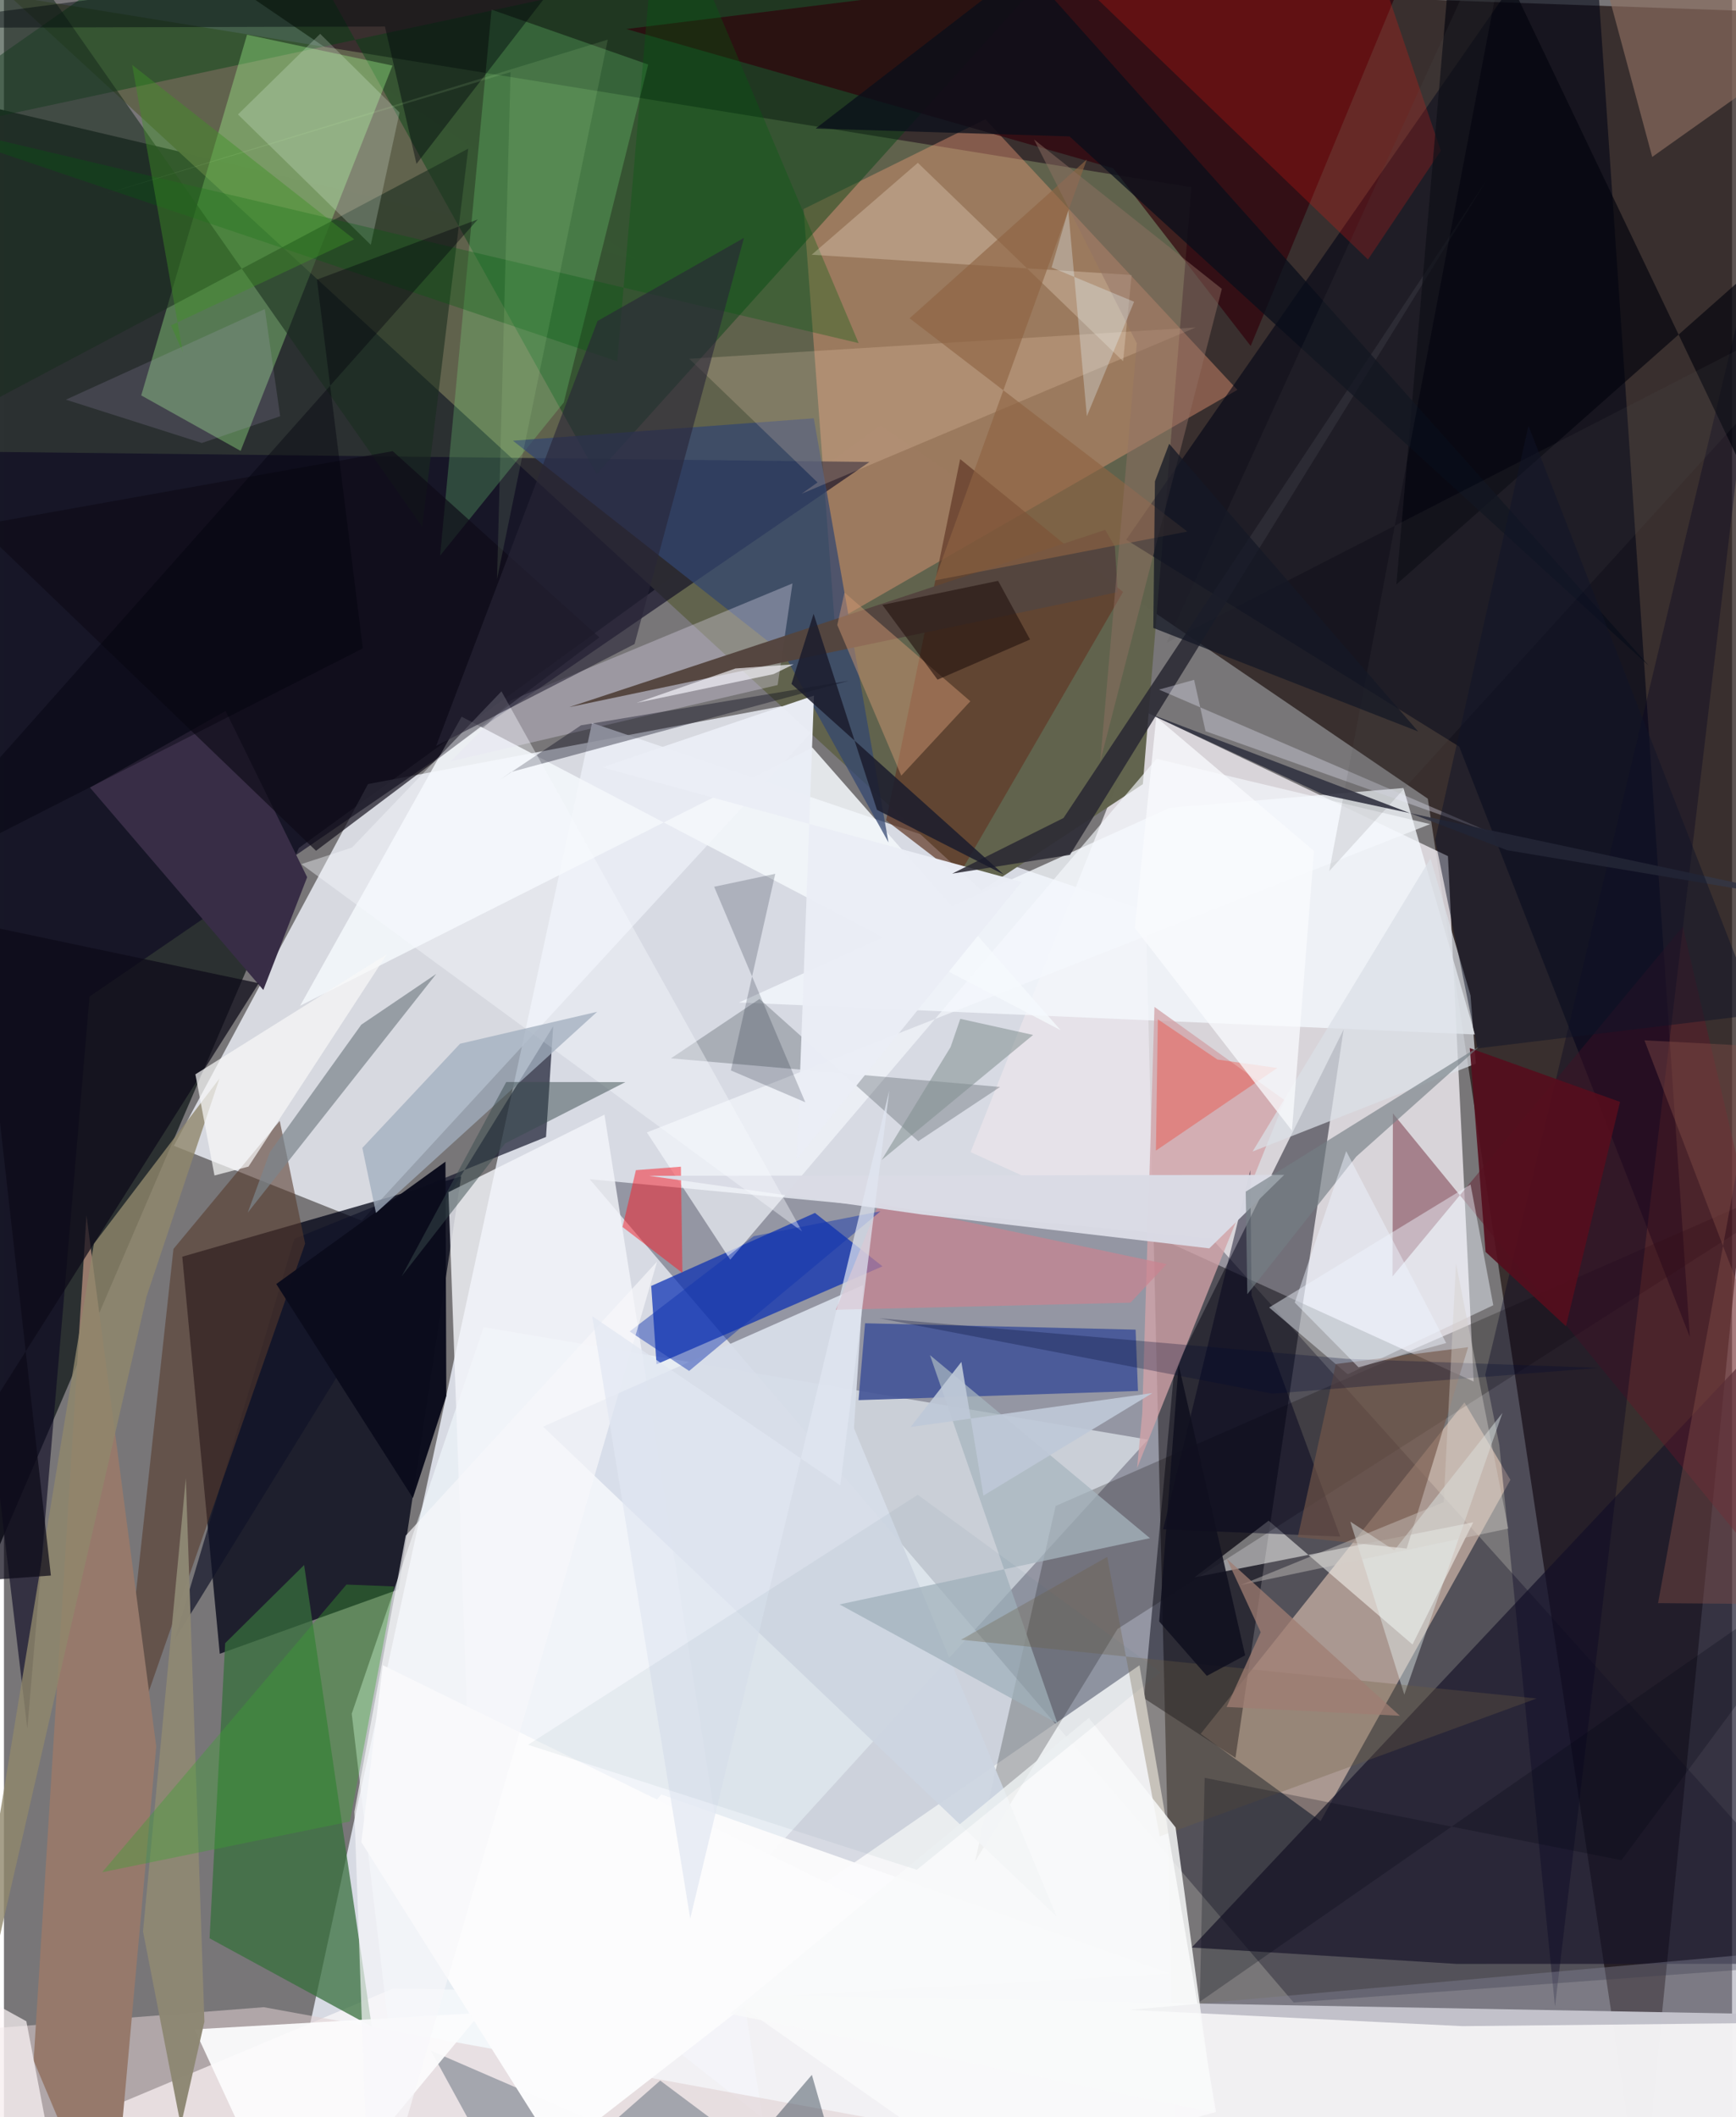 <svg xmlns="http://www.w3.org/2000/svg" width="228" height="278" viewBox="0 0 836 1024"><path fill="#787678" d="M0 0h836v1024H0z"/><path fill="#eff2fd" fill-opacity=".8" d="M567.754 1085.44l-15.349-644.96-267.912-90.837L124.908 1086z"/><path fill="#231614" fill-opacity=".733" d="M90.484-21.236l598.332 407.53 103.615 685.274L898 7.236z"/><path fill="#2b3031" fill-opacity=".992" d="M-62 886.88l204.64-476.72 336.303-244.082-515.5-121.35z"/><path fill="#e8e4e9" fill-opacity=".851" d="M467.637 557.23l243.369 110.966-12.442-254.116-146.373-69.854z"/><path fill="#ebeff6" fill-opacity=".82" d="M176.116 379.226l231.551-43.6-234.6 254.774-90.853-36.228z"/><path fill="#f2f1f3" fill-opacity=".984" d="M-62 1066.802l250.296-105.017 686.277 12.799-35.379 66.089z"/><path fill="#000014" fill-opacity=".31" d="M623.899 968.52L283.327 570.325l300.929 28.655L898 948.485z"/><path fill="#61634d" fill-opacity=".992" d="M574.478 90.543L2.63-1.996l470.273 432.68 78.057-51.415z"/><path fill="#000314" fill-opacity=".753" d="M86.266 607.812l18.137 192.057 86.55-31.117 30.227-199.73z"/><path fill="#f6d7c1" fill-opacity=".537" d="M636.954 880.793l-57.999-42.196 127.603-160.301 22.224 37.45z"/><path fill="#18152a" fill-opacity=".686" d="M861.722 636.732L574.605 941.948l128.11 7.923 147.757-.04z"/><path fill="#f79e7b" fill-opacity=".392" d="M596.692 188.549L401.834 300.705l-15.002-199.618 87.95-43.397z"/><path fill="#f5fbff" fill-opacity=".561" d="M232.07 641.909l321.341 54.373L198.537 1086l-30.295-257.127z"/><path fill="#000416" fill-opacity=".588" d="M767.485-62l48.1 708.66-111.582-285.57-161.124-100.052z"/><path fill="#00010e" fill-opacity=".471" d="M648.087 497.936l-52.32 352.281-44.245-28.827 14.554-158.18z"/><path fill="#0b0721" fill-opacity=".616" d="M11.31 836.147L-62 217.906l480.712 5.535L41.405 482.023z"/><path fill="#072cb2" fill-opacity=".706" d="M313.127 621.975l79.208-35.321 32.675 25.832-109.304 47.36z"/><path fill="#f9f9fa" fill-opacity=".894" d="M549.342 805.428L333.99 954.362l140.51 98.615 111.877-31.518z"/><path fill="#004310" fill-opacity=".439" d="M286.699 229.234L548.936-62-62 68.97 124.67-62z"/><path fill="#a6ff90" fill-opacity=".353" d="M66.414 191.252L117.596 16.78l70.343 14.94-73.45 186.365z"/><path fill="#366f3c" fill-opacity=".741" d="M99.472 937.495l78.47 42.718-32.73-223.265-38.197 37.793z"/><path fill="#f4f7fb" fill-opacity=".859" d="M221.41 346.634l-78.12 139.8 247.795-124.878 120.104 136.718z"/><path fill="#f4f8fd" fill-opacity=".78" d="M564.051 390.705l112.978-9.574 34.58 119.217-355.99-15.48z"/><path fill="#0f1327" fill-opacity=".675" d="M265.704 496.372l-3.47 53.534-121.771 49.275-57.915 193.95z"/><path fill="#445598" fill-opacity=".91" d="M413.418 677.2l3.162-37.173 130.876 3.078 1.15 29.663z"/><path fill="#30000a" fill-opacity=".675" d="M686.226-33.587L603.128 167.33l-66.5-85.948L301.08 14.035z"/><path fill="#f3f5fa" fill-opacity=".808" d="M366.993 1024.368l-76.484-485.246-75.478 37.49 12.108 338.06z"/><path fill="#fbfcf8" fill-opacity=".529" d="M611.803 735.504l69.62 59.892 29.37-59.104-134.891 26.644z"/><path fill="#060000" fill-opacity=".231" d="M508.77 728.38l-39.024 172.045 68.982-112.576 358.49-229.527z"/><path fill="#deced0" fill-opacity=".549" d="M756.434 1086l-760.025-13.83L-62 985.427l187.706-14.62z"/><path fill="#56392b" fill-opacity=".58" d="M145.687 601.484L53.481 865.64 82 604.06l51.413-61.942z"/><path fill="#d1a3a8" fill-opacity=".773" d="M619.583 532.141l-62.994-45.115-5.923 196.632-2.486 26.389z"/><path fill="#87ff90" fill-opacity=".22" d="M235.89 4.667l75.776 26.528-40.84 163.495-59.83 74.022z"/><path fill="#641627" fill-opacity=".435" d="M812.214 448.116L671.763 617.34l.163-78.856L898 814.826z"/><path fill="#334570" fill-opacity=".722" d="M246.212 213.15l131.096 103.051 50.592 91.23-36.127-205.116z"/><path fill="#192c1e" fill-opacity=".573" d="M202.33 254.735L224.6 71.886-40.82 212.609-19.277-62z"/><path fill="#d7dde9" fill-opacity=".949" d="M509.267 926.984L260.756 690.008l154.973-68.485-4.52 69.237z"/><path fill="#96796b" d="M14.356 996.585L51.926 1086l21.74-241.336-33.759-256.867z"/><path fill="#392e47" fill-opacity=".996" d="M125.47 478.813l-83.86-97.882 65.623-37.07 39.446 80.417z"/><path fill="#dad5ea" fill-opacity=".361" d="M374.29 331.324l7.186-49.15-136.064 56.487-29.355 29.59z"/><path fill="#623a27" fill-opacity=".718" d="M541.392 286.302l-79.605 137.351-35.021-26.884 35.819-174.727z"/><path fill="#fb1910" fill-opacity=".231" d="M470.877-56.394l189 181.919 35.238-52.585L649.451-62z"/><path fill="#8d6f60" fill-opacity=".655" d="M760.24-62l37.137 137.907L898 4.516 329.807-62z"/><path fill="#eff6fe" fill-opacity=".451" d="M720.496 631.296l-70.42 33.392-38.01-32.296 97.44-59.489z"/><path fill="#070523" fill-opacity=".365" d="M855.235 85.745L716.629 664.851l6.801 34.07 26.916 271.585z"/><path fill="#f6f8fd" fill-opacity=".647" d="M557.53 367.01L351.35 609.258l-40.327-61.543 378.905-149.113z"/><path fill="#263539" fill-opacity=".263" d="M442.34 551.96l39.553-26.241-159.226-13.828 42.843-28.728z"/><path fill="#626d7b" fill-opacity=".506" d="M317.475 1006.3l-69.565 61.165-41.386-75.635L424.02 1086z"/><path fill="#0e0b17" fill-opacity=".671" d="M188.07 218.215l99.97 90.06-137.063 103.22-163.663-157.4z"/><path fill="#0b0c1c" fill-opacity=".969" d="M197.832 724.527l-66.09-103.49 81.85-59.19.41 113.31z"/><path fill="#020016" fill-opacity=".357" d="M240.155 376.994l39.006-26.185 129.62-21.55-163.467 44.126z"/><path fill="#90876c" fill-opacity=".8" d="M104.281 521.603l-35.28 105.384L-36.308 1086l79.813-484.439z"/><path fill="#dae0e6" fill-opacity=".737" d="M712.044 514.456l-2.558-32.983-19.37-66.271-86.06 141.748z"/><path fill="#eaedf5" fill-opacity=".98" d="M492.3 426.566l-202.94-55.423 102.499-34.72-8.239 224.127z"/><path fill="#f91d27" fill-opacity=".498" d="M327.485 564.288l-21.766 1.675-6.484 27.494 28.986 22.231z"/><path fill="#fbfbfc" fill-opacity=".941" d="M563.846 954.462L92.217 981.523l47.292 102.164 178.473-215.75z"/><path fill="#7b858c" fill-opacity=".714" d="M172.879 495.593l36.261-24.55-91.203 115.459 10.672-29.194z"/><path fill="#e9fbed" fill-opacity=".227" d="M191.38 54.429l-13.928 63.988-64.24-63.058 39.767-38.99z"/><path fill="#0d0a18" fill-opacity=".722" d="M-12.698 446.88l135.968 28.665L-62 768.161l84.7-6.133z"/><path fill="#a7b5bf" fill-opacity=".733" d="M554.387 743.954l-150.152 32.043 105.42 57.604-61.672-178.174z"/><path fill="#005b0d" fill-opacity=".318" d="M-59 54.483L413.472 165.95 317.097-62 296.68 174.747z"/><path fill="#292832" fill-opacity=".859" d="M512.583 395.645l-53.855 26.896 56.967-9.067L717.231 87.212z"/><path fill="#ffdcbf" fill-opacity=".204" d="M385.856 238.824l7.738-5.484-62.06-59.804 245.007-15.152z"/><path fill="#54453f" fill-opacity=".973" d="M273.517 342.003l259.234-85.708 4.67 8.01 1.367 22.093z"/><path fill="#03040d" fill-opacity=".655" d="M673.627 282.649L703.324-62l140.907 295.254L898 84.088z"/><path fill="#cf9672" fill-opacity=".486" d="M406.63 286.591l60.88 52.59-33.417 35.98-30.952-72.86z"/><path fill="#ca8390" fill-opacity=".686" d="M423.333 581.945l-20.887 51.546 142.538-3.436 17.483-18.642z"/><path fill="#090e1a" fill-opacity=".745" d="M494.058-15.956l301.654 337.909-280.21-255.977-122.83-3.808z"/><path fill="#8d8773" fill-opacity=".976" d="M67.275 934.152L87.99 714.936l8.987 262.862-11.418 50.288z"/><path fill="#00011b" fill-opacity=".463" d="M560.788 739.681l42.149-173.737.609 60.49 42.902 116.75z"/><path fill="#fcfcfd" fill-opacity=".992" d="M267.434 1040.818l153.14-119.172-237.31-116.244-10.371 85.547z"/><path fill="#dadbe6" fill-opacity=".969" d="M312.103 568.694l307.245-.45-36.251 35.55-139.19-16.398z"/><path fill="#3ba231" fill-opacity=".376" d="M165.69 766.398l23.066.919-21.408 113.692-119.84 24.533z"/><path fill="#fc1900" fill-opacity=".275" d="M587.057 512.467L558.213 493l-.931 63.516 58.714-39.965z"/><path fill="#550e1d" fill-opacity=".91" d="M781.81 532.942l-72.687-26.016 7.644 98.568 38.877 35.956z"/><path fill="#828294" fill-opacity=".42" d="M705.592 979.985L898 977.962l-20.315-35.664-333.084 29.8z"/><path fill="#eaeafe" fill-opacity=".333" d="M720.5 403.187L558.78 333.53l16.971-4.713 5.542 24.842z"/><path fill="#f7fbff" fill-opacity=".4" d="M386.115 595.61L240.68 334.371l-72.313 75.568-24.492 8.004z"/><path fill="#1a1c2c" fill-opacity=".847" d="M380.97 330.785l10.711-33.9 30.664 94.818 61.266 31.242z"/><path fill="#fcf0de" fill-opacity=".267" d="M545.554 132.998l-154.803-9.79 51.36-44.465 99.294 95.975z"/><path fill="#735748" fill-opacity=".651" d="M644.305 659.732l64.02-8.144-29.714 97.391-52.688-5.539z"/><path fill="#a1afbe" fill-opacity=".761" d="M179.965 586.665l-6.592-31.46 47.264-50.393 66.335-15.443z"/><path fill="#282537" fill-opacity=".604" d="M209.076 360.798l78.08-205.542 70.827-40.194-52.91 196.434z"/><path fill="#895149" fill-opacity=".396" d="M793.616 503.17L898 776.19l-97.798-.807 48.99-269.303z"/><path fill="#fff8f9" fill-opacity=".686" d="M-56.59 1054.284L31.537 1086 10.828 977.61-62 937.457z"/><path fill="#e5f1f2" fill-opacity=".435" d="M724.929 683.38l-52.323 66.46-21.262-13.88 26.104 83.657z"/><path fill="#8e6342" fill-opacity=".635" d="M572.497 257.1l-122.312 23.648 73.69-203.631-85.76 76.838z"/><path fill="#3c4a58" fill-opacity=".49" d="M390.848 1003.534l-61.629 71.92L425.096 1086l-13.96-11.475z"/><path fill="#819191" fill-opacity=".549" d="M497.86 500.569l-35.207-7.791-4.695 13.636-33.366 54.646z"/><path fill="#747f84" fill-opacity=".635" d="M600.738 576.357l.758 49.607 52.711-66.556 60.049-53.663z"/><path fill="#515756" fill-opacity=".137" d="M562.449 310.895L732.873-62l-91.744 483.326L898 138.84z"/><path fill="#6f5f43" fill-opacity=".31" d="M463.016 793.071l278.426 28.432-182.323 66.706-25.389-135.223z"/><path fill="#00070d" fill-opacity=".447" d="M285.784-32.364L-62 13.519l246.312-.68 15.266 66.424z"/><path fill="#f9fafa" fill-opacity=".831" d="M351.098 973.996l234.554 47.86-18.843-137.984-42-52.944z"/><path fill="#040c22" fill-opacity=".196" d="M343.565 428.89l29.568-6.258-21.46 95.097 35.977 15.39z"/><path fill="#409125" fill-opacity=".435" d="M169.422 115.734L62.028 31.389l24.534 139.109-5.74-13.13z"/><path fill="#23120f" fill-opacity=".612" d="M496.393 309.305l-44.752 19.419-26.668-36.156 55.973-11.642z"/><path fill="#000a2f" fill-opacity=".278" d="M649.539 657.23l122.13 4.356-158.08 12.475L423.4 637.585z"/><path fill="#f8f8f8" fill-opacity=".714" d="M92.61 519.61l92.64-58.073-66.955 102.707-16.452 4.292z"/><path fill="#3a4b4d" fill-opacity=".494" d="M242.455 553.035l-50.058 64.258 50.6-93.969 57.623.056z"/><path fill="#343543" fill-opacity=".925" d="M638.41 384.367l-85.935-39.845 174.685 66.692L898 439.771z"/><path fill="#000511" fill-opacity=".247" d="M782.52 899.712l-201.65-39.834-2.36 108.293 316.036-219.752z"/><path fill="#1034af" fill-opacity=".455" d="M424.038 585.85l-61.343 12.058-59.983 46.072 28.753 19.092z"/><path fill="#f7f8fb" fill-opacity=".678" d="M315.972 610.165L177.007 1086l-7.478-209.805 24.85-133.493z"/><path fill="#927063" fill-opacity=".463" d="M589.186 139.709l-58.82 228.503 17.676-202.15-49.719-98.586z"/><path fill="#edf5ff" fill-opacity=".463" d="M624.467 630.02l24.875-73.241 48.358 92.795-42.401 11.734z"/><path fill="#151825" fill-opacity=".757" d="M556.819 232.804l-.798 70.911 128.12 50.072-120.44-139.133z"/><path fill="#bec8d7" fill-opacity=".914" d="M438.612 690.197l24.561-31.483 10.68 64.644 81.746-49.595z"/><path fill="#e1e7f2" fill-opacity=".702" d="M404.586 718.396l-120.011-81.813 47.424 291.358L428.3 527.363z"/><path fill="#101428" fill-opacity=".51" d="M737.515 205.985L848.63 490.612l-135.75 16.442-20.5-100.774z"/><path fill="#f8f8ff" fill-opacity=".655" d="M306.036 339.96l66.243-13.905 9.75-4.757-28.152 2.025z"/><path fill="#d4d0cc" fill-opacity=".4" d="M727.746 739.314l-25.283-128.27-5.967 115.514-98.222 40.085z"/><path fill="#3d7682" fill-opacity=".067" d="M441.607 904.355l-188.068-60.46 188.524-120.902 117.518 85.786z"/><path fill="#01000b" fill-opacity=".388" d="M-61.173 433.122l234.786-119.524-22.203-178.362 77.812-29.113z"/><path fill="#fafbfd" fill-opacity=".753" d="M547.066 448.805l10.387-101.938 76.319 64.699-10.67 135.288z"/><path fill="#e7f8fe" fill-opacity=".302" d="M546.732 145.952l-39.922-16.588 8.093-27.632 8.966 99.577z"/><path fill="#10101f" fill-opacity=".863" d="M600.458 800.617l-32.199-140.626-9.376 124.269 23.038 26.291z"/><path fill="#9f7d73" fill-opacity=".753" d="M607.968 789.463l-16.41-35.576 83.737 75.973-83.818-4.26z"/><path fill="#c6f5b0" fill-opacity=".118" d="M245.073 34.863l-6.535 245.254 53.59-260.958-242.8 74.576z"/><path fill="#c8b7ea" fill-opacity=".157" d="M133.621 201.31l-7.414-51.837-96.241 43.83 65.775 20.955z"/></svg>
